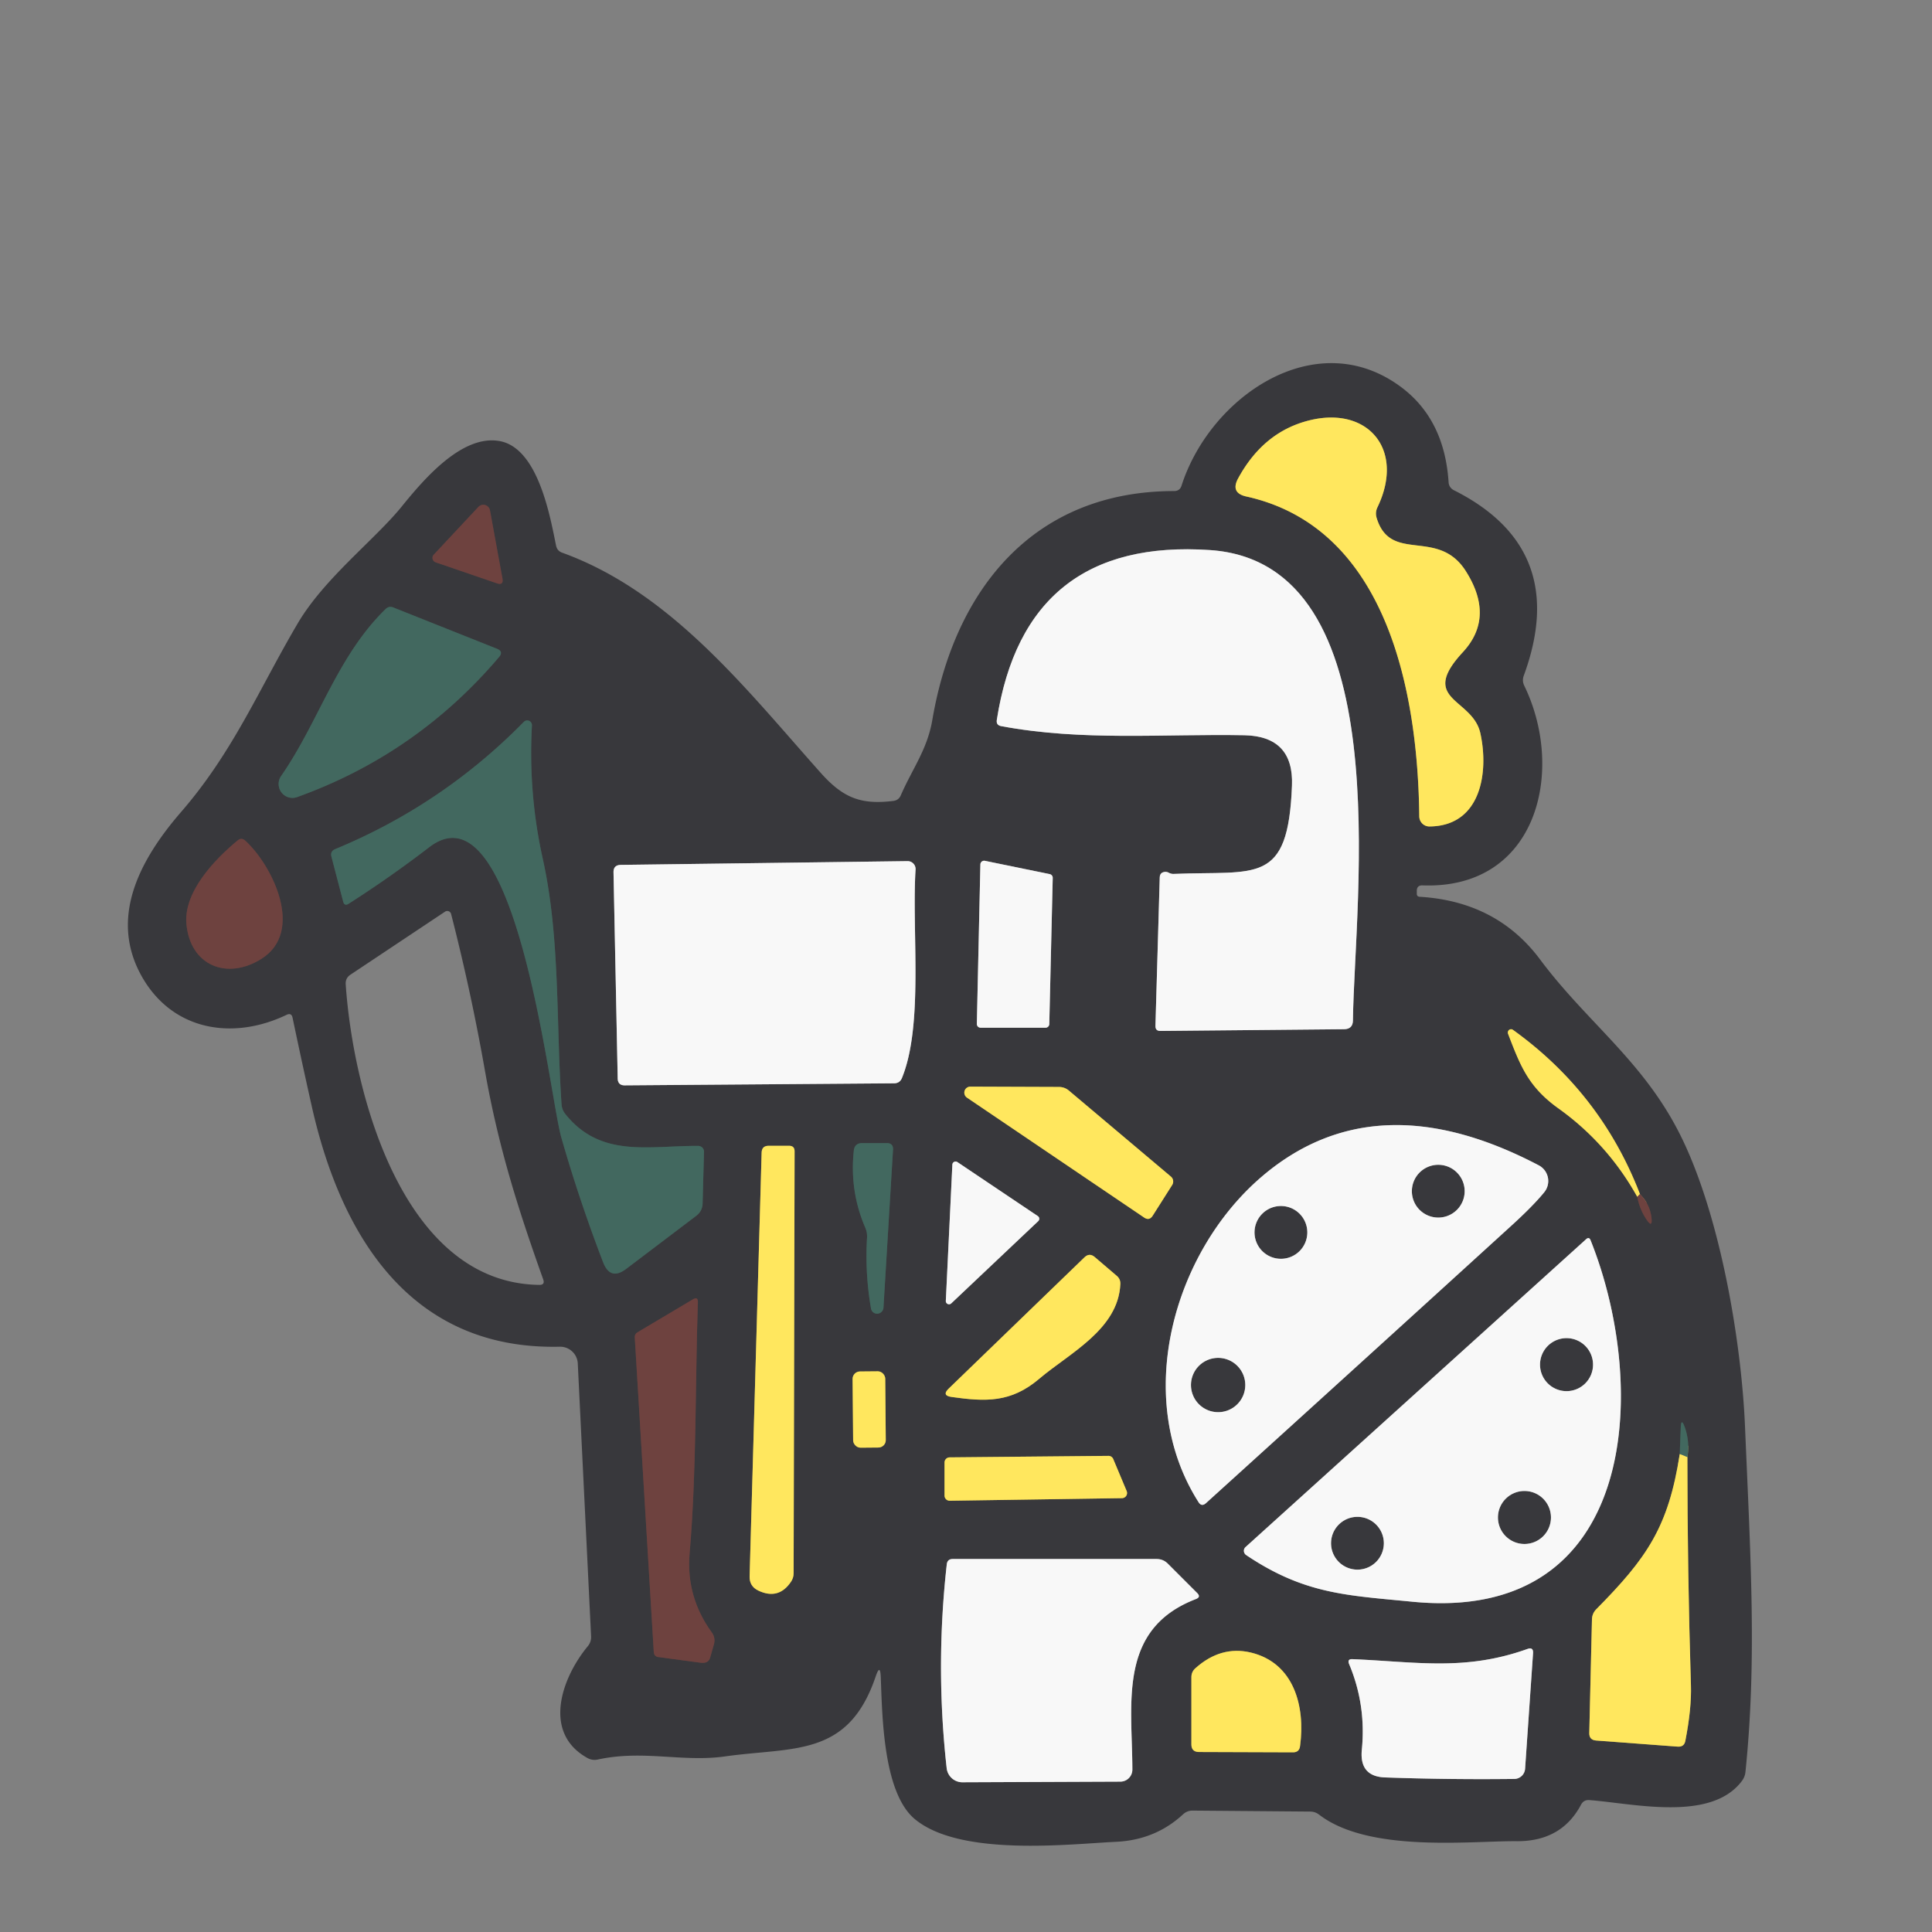 <?xml version="1.0" encoding="UTF-8" standalone="no"?>
<!DOCTYPE svg PUBLIC "-//W3C//DTD SVG 1.1//EN" "http://www.w3.org/Graphics/SVG/1.1/DTD/svg11.dtd">
<svg xmlns="http://www.w3.org/2000/svg" version="1.1" viewBox="0 0 180 180">
<rect x="0" y="0" width="180" height="180" fill="#808080" stroke="none"/>
<g stroke-width="2.00" fill="none" stroke-linecap="butt">
<path stroke="#9c904d" vector-effect="non-scaling-stroke" d="
  M 137.92 68.31
  C 137.19 65.02 132.11 65.27 136.29 60.76
  Q 139.30 57.51 136.56 53.20
  C 133.97 49.13 129.57 52.54 128.26 48.26
  Q 128.10 47.74 128.34 47.25
  C 130.92 41.88 127.44 37.82 122.01 39.16
  Q 117.73 40.21 115.36 44.56
  Q 114.61 45.93 116.13 46.26
  C 129.31 49.18 132.11 64.66 132.23 76.06
  A 0.95 0.94 89.4 0 0 133.18 77.00
  C 138.00 76.96 138.72 71.93 137.92 68.31"
/>
<path stroke="#533d3e" vector-effect="non-scaling-stroke" d="
  M 40.59 52.39
  L 46.28 54.34
  Q 46.93 54.57 46.81 53.89
  L 45.65 47.55
  A 0.63 0.63 0.0 0 0 44.57 47.23
  L 40.41 51.68
  A 0.44 0.43 31.0 0 0 40.59 52.39"
/>
<path stroke="#98989a" vector-effect="non-scaling-stroke" d="
  M 108.89 81.31
  Q 108.73 81.22 108.55 81.23
  Q 108.06 81.27 108.05 81.76
  L 107.65 95.56
  Q 107.63 96.06 108.12 96.05
  L 125.22 95.89
  Q 126.04 95.88 126.05 95.07
  C 126.19 83.74 130.48 52.46 112.74 51.25
  Q 95.52 50.08 92.87 67.08
  Q 92.80 67.56 93.27 67.65
  C 100.84 69.07 108.43 68.36 115.92 68.50
  Q 120.55 68.59 120.37 73.19
  C 120.01 82.52 117.09 81.10 109.39 81.42
  Q 109.13 81.44 108.89 81.31"
/>
<path stroke="#3d504e" vector-effect="non-scaling-stroke" d="
  M 46.29 60.44
  L 36.65 56.60
  Q 36.24 56.44 35.93 56.74
  C 31.40 61.14 29.68 67.29 26.19 72.30
  A 1.30 1.29 -82.5 0 0 27.69 74.26
  Q 38.81 70.26 46.49 61.22
  Q 46.94 60.70 46.29 60.44"
/>
<path stroke="#3d504e" vector-effect="non-scaling-stroke" d="
  M 52.67 103.79
  A 1.62 1.56 -67.8 0 1 52.32 102.91
  C 51.80 95.35 52.21 87.41 50.57 80.02
  Q 49.21 73.90 49.56 67.58
  A 0.44 0.44 0.0 0 0 48.81 67.25
  Q 41.22 74.98 31.23 79.11
  Q 30.75 79.31 30.88 79.82
  L 31.97 83.99
  Q 32.09 84.45 32.48 84.20
  Q 36.32 81.75 39.98 78.94
  C 48.09 72.69 51.16 101.98 52.29 105.95
  Q 53.95 111.76 56.19 117.60
  Q 56.86 119.34 58.34 118.22
  L 64.86 113.28
  Q 65.44 112.84 65.46 112.12
  L 65.59 107.32
  A 0.54 0.54 0.0 0 0 65.05 106.76
  C 60.42 106.74 55.96 107.91 52.67 103.79"
/>
<path stroke="#533d3e" vector-effect="non-scaling-stroke" d="
  M 24.36 89.33
  C 28.41 86.78 25.38 80.63 22.85 78.32
  Q 22.50 78.00 22.14 78.30
  C 19.98 80.09 17.09 83.11 17.37 86.10
  C 17.73 89.97 21.15 91.35 24.36 89.33"
/>
<path stroke="#98989a" vector-effect="non-scaling-stroke" d="
  M 84.55 80.23
  L 57.84 80.58
  Q 57.14 80.59 57.16 81.29
  L 57.55 100.47
  Q 57.56 101.13 58.22 101.12
  L 83.31 100.93
  Q 83.83 100.92 84.03 100.44
  C 86.06 95.48 84.94 86.75 85.30 81.03
  A 0.74 0.74 0.0 0 0 84.55 80.23"
/>
<path stroke="#98989a" vector-effect="non-scaling-stroke" d="
  M 98.08 81.79
  A 0.35 0.35 0.0 0 0 97.80 81.44
  L 91.76 80.20
  A 0.35 0.35 0.0 0 0 91.34 80.54
  L 91.01 95.39
  A 0.35 0.35 0.0 0 0 91.36 95.75
  L 97.41 95.75
  A 0.35 0.35 0.0 0 0 97.76 95.41
  L 98.08 81.79"
/>
<path stroke="#533d3e" vector-effect="non-scaling-stroke" d="
  M 152.54 111.50
  Q 152.76 112.68 153.42 113.65
  Q 153.96 114.44 153.87 113.49
  Q 153.74 112.22 152.79 111.25"
/>
<path stroke="#9c904d" vector-effect="non-scaling-stroke" d="
  M 152.79 111.25
  Q 149.17 101.85 140.96 95.95
  A 0.31 0.30 -82.8 0 0 140.50 96.31
  C 141.65 99.30 142.38 101.25 145.20 103.27
  Q 149.76 106.53 152.54 111.50"
/>
<path stroke="#b7954f" vector-effect="non-scaling-stroke" d="
  M 152.79 111.25
  L 152.54 111.50"
/>
<path stroke="#9c904d" vector-effect="non-scaling-stroke" d="
  M 109.09 109.62
  L 99.59 101.61
  Q 99.20 101.28 98.68 101.27
  L 90.42 101.24
  A 0.56 0.56 0.0 0 0 90.10 102.27
  L 106.59 113.43
  Q 107.07 113.76 107.39 113.27
  L 109.21 110.40
  A 0.60 0.60 0.0 0 0 109.09 109.62"
/>
<path stroke="#98989a" vector-effect="non-scaling-stroke" d="
  M 143.36 108.57
  Q 128.08 100.55 117.48 109.69
  C 109.31 116.74 105.49 130.26 111.67 139.96
  Q 111.95 140.40 112.35 140.05
  Q 126.57 127.17 140.75 114.25
  Q 142.85 112.34 143.88 111.07
  A 1.65 1.65 0.0 0 0 143.36 108.57"
/>
<path stroke="#3d504e" vector-effect="non-scaling-stroke" d="
  M 81.15 121.91
  A 0.59 0.58 -48.3 0 0 82.31 121.84
  L 83.20 107.11
  Q 83.23 106.50 82.62 106.50
  L 80.33 106.50
  Q 79.63 106.50 79.55 107.19
  Q 79.14 110.96 80.62 114.39
  Q 80.81 114.84 80.78 115.32
  Q 80.58 118.63 81.15 121.91"
/>
<path stroke="#9c904d" vector-effect="non-scaling-stroke" d="
  M 70.65 148.19
  Q 72.54 149.09 73.70 147.36
  Q 73.94 147.00 73.94 146.57
  L 74.03 107.26
  Q 74.03 106.75 73.51 106.75
  L 71.62 106.75
  Q 70.98 106.75 70.96 107.38
  L 69.84 146.85
  Q 69.81 147.79 70.65 148.19"
/>
<path stroke="#98989a" vector-effect="non-scaling-stroke" d="
  M 96.73 113.77
  A 0.30 0.30 0.0 0 0 96.69 113.30
  L 89.20 108.27
  A 0.30 0.30 0.0 0 0 88.73 108.50
  L 88.12 121.20
  A 0.30 0.30 0.0 0 0 88.62 121.44
  L 96.73 113.77"
/>
<path stroke="#98989a" vector-effect="non-scaling-stroke" d="
  M 116.10 144.88
  C 121.56 148.55 125.51 148.63 131.60 149.23
  C 152.62 151.28 153.69 129.29 148.19 115.55
  Q 148.05 115.21 147.78 115.45
  L 116.04 144.14
  A 0.48 0.47 40.9 0 0 116.10 144.88"
/>
<path stroke="#9c904d" vector-effect="non-scaling-stroke" d="
  M 104.06 118.88
  L 102.00 117.12
  Q 101.50 116.69 101.03 117.15
  L 88.40 129.36
  Q 87.71 130.02 88.65 130.15
  C 91.83 130.60 94.18 130.70 96.82 128.46
  C 99.65 126.06 104.19 123.86 104.38 119.63
  Q 104.40 119.18 104.06 118.88"
/>
<path stroke="#533d3e" vector-effect="non-scaling-stroke" d="
  M 61.37 154.39
  L 65.26 154.91
  Q 66.00 155.01 66.16 154.44
  L 66.51 153.22
  Q 66.69 152.60 66.31 152.08
  Q 63.91 148.77 64.25 144.73
  C 64.91 137.02 64.76 129.09 65.02 121.31
  Q 65.03 120.78 64.57 121.05
  L 59.39 124.13
  Q 59.12 124.29 59.14 124.61
  L 60.91 153.90
  Q 60.93 154.34 61.37 154.39"
/>
<path stroke="#9c904d" vector-effect="non-scaling-stroke" d="
  M 82.475 128.447
  A 0.69 0.69 0.0 0 0 81.779 127.763
  L 80.119 127.777
  A 0.69 0.69 0.0 0 0 79.435 128.473
  L 79.485 134.193
  A 0.69 0.69 0.0 0 0 80.181 134.877
  L 81.841 134.863
  A 0.69 0.69 0.0 0 0 82.525 134.167
  L 82.475 128.447"
/>
<path stroke="#9c904d" vector-effect="non-scaling-stroke" d="
  M 156.50 135.46
  C 155.44 142.28 153.46 145.13 148.71 149.94
  Q 148.34 150.32 148.32 150.86
  L 148.07 161.45
  Q 148.05 162.11 148.71 162.16
  L 156.31 162.73
  Q 156.91 162.77 157.02 162.19
  Q 157.61 159.16 157.54 157.00
  Q 157.21 146.38 157.21 135.75"
/>
<path stroke="#3d504e" vector-effect="non-scaling-stroke" d="
  M 157.21 135.75
  Q 157.44 134.32 156.98 133.01
  Q 156.62 131.99 156.59 133.07
  L 156.50 135.46"
/>
<path stroke="#a1a85f" vector-effect="non-scaling-stroke" d="
  M 157.21 135.75
  L 156.50 135.46"
/>
<path stroke="#9c904d" vector-effect="non-scaling-stroke" d="
  M 103.72 135.94
  A 0.48 0.48 0.0 0 0 103.28 135.64
  L 88.48 135.78
  A 0.48 0.48 0.0 0 0 88.00 136.26
  L 88.00 139.34
  A 0.48 0.48 0.0 0 0 88.49 139.82
  L 104.53 139.58
  A 0.48 0.48 0.0 0 0 104.97 138.92
  L 103.72 135.94"
/>
<path stroke="#98989a" vector-effect="non-scaling-stroke" d="
  M 107.75 145.25
  L 88.76 145.25
  Q 88.27 145.25 88.21 145.74
  Q 87.14 155.25 88.20 164.74
  A 1.48 1.47 86.5 0 0 89.67 166.05
  L 104.38 165.99
  A 1.12 1.12 0.0 0 0 105.50 164.87
  C 105.49 158.68 104.11 151.79 111.42 148.98
  Q 111.91 148.79 111.54 148.42
  L 108.81 145.69
  Q 108.38 145.25 107.75 145.25"
/>
<path stroke="#98989a" vector-effect="non-scaling-stroke" d="
  M 142.31 153.63
  C 136.49 155.71 131.96 154.83 126.02 154.58
  Q 125.49 154.55 125.70 155.05
  Q 127.29 158.85 126.88 163.01
  Q 126.63 165.52 129.06 165.60
  Q 135.00 165.81 141.08 165.74
  A 1.02 1.02 0.0 0 0 142.09 164.78
  L 142.83 154.03
  Q 142.87 153.43 142.31 153.63"
/>
<path stroke="#9c904d" vector-effect="non-scaling-stroke" d="
  M 116.52 153.96
  Q 113.74 153.31 111.38 155.42
  Q 111.00 155.75 111.00 156.26
  L 111.00 162.52
  Q 111.00 163.22 111.70 163.23
  L 120.47 163.26
  Q 121.04 163.26 121.12 162.70
  C 121.63 159.00 120.57 154.92 116.52 153.96"
/>
<path stroke="#98989a" vector-effect="non-scaling-stroke" d="
  M 136.46 110.98
  A 2.46 2.46 0.0 0 0 134.00 108.52
  A 2.46 2.46 0.0 0 0 131.54 110.98
  A 2.46 2.46 0.0 0 0 134.00 113.44
  A 2.46 2.46 0.0 0 0 136.46 110.98"
/>
<path stroke="#98989a" vector-effect="non-scaling-stroke" d="
  M 121.80 114.82
  A 2.46 2.46 0.0 0 0 119.34 112.36
  A 2.46 2.46 0.0 0 0 116.88 114.82
  A 2.46 2.46 0.0 0 0 119.34 117.28
  A 2.46 2.46 0.0 0 0 121.80 114.82"
/>
<path stroke="#98989a" vector-effect="non-scaling-stroke" d="
  M 116.02 129.04
  A 2.53 2.53 0.0 0 0 113.49 126.51
  A 2.53 2.53 0.0 0 0 110.96 129.04
  A 2.53 2.53 0.0 0 0 113.49 131.57
  A 2.53 2.53 0.0 0 0 116.02 129.04"
/>
<path stroke="#98989a" vector-effect="non-scaling-stroke" d="
  M 148.42 127.14
  A 2.47 2.47 0.0 0 0 145.95 124.67
  A 2.47 2.47 0.0 0 0 143.48 127.14
  A 2.47 2.47 0.0 0 0 145.95 129.61
  A 2.47 2.47 0.0 0 0 148.42 127.14"
/>
<path stroke="#98989a" vector-effect="non-scaling-stroke" d="
  M 144.50 141.38
  A 2.47 2.47 0.0 0 0 142.03 138.91
  A 2.47 2.47 0.0 0 0 139.56 141.38
  A 2.47 2.47 0.0 0 0 142.03 143.85
  A 2.47 2.47 0.0 0 0 144.50 141.38"
/>
<path stroke="#98989a" vector-effect="non-scaling-stroke" d="
  M 128.93 143.78
  A 2.46 2.46 0.0 0 0 126.47 141.32
  A 2.46 2.46 0.0 0 0 124.01 143.78
  A 2.46 2.46 0.0 0 0 126.47 146.24
  A 2.46 2.46 0.0 0 0 128.93 143.78"
/>
</g>
<g fill="#38383c">
<path d="
  M 81.58 156.21
  C 79.02 163.75 73.95 162.74 67.56 163.64
  C 63.60 164.20 59.92 163.01 55.70 163.93
  Q 55.20 164.04 54.75 163.80
  C 50.46 161.44 52.37 156.26 54.76 153.38
  Q 55.10 152.97 55.07 152.43
  L 53.83 127.03
  A 1.65 1.64 -2.1 0 0 52.14 125.47
  C 38.27 125.79 31.78 115.18 29.06 103.13
  Q 28.13 98.99 27.26 94.83
  Q 27.16 94.33 26.70 94.55
  C 21.71 96.94 16.13 96.04 13.26 91.06
  C 10.11 85.58 12.98 80.14 16.88 75.64
  C 21.73 70.04 24.13 64.21 27.72 58.11
  C 30.20 53.88 34.90 50.31 37.43 47.19
  C 39.52 44.61 43.05 40.48 46.53 41.09
  C 50.18 41.73 51.28 48.29 51.81 50.84
  Q 51.91 51.32 52.37 51.49
  C 62.52 55.16 69.52 64.22 76.47 72.01
  C 78.56 74.35 80.22 74.99 83.23 74.62
  Q 83.72 74.56 83.92 74.11
  C 84.99 71.64 86.39 69.84 86.86 67.09
  C 88.92 55.00 96.21 45.76 109.39 45.75
  Q 109.92 45.75 110.08 45.25
  C 112.75 36.93 122.59 30.20 130.48 36.02
  Q 134.57 39.03 134.96 44.90
  Q 134.99 45.44 135.47 45.68
  Q 146.30 51.13 141.97 62.94
  Q 141.79 63.42 142.01 63.88
  C 145.86 71.79 143.25 82.88 132.53 82.49
  Q 132.01 82.47 132.00 82.99
  Q 132.00 83.13 132.00 83.27
  Q 132.00 83.53 132.26 83.55
  Q 139.46 83.98 143.50 89.41
  C 147.76 95.12 152.87 98.69 156.31 105.28
  C 160.17 112.67 162.24 124.78 162.58 132.94
  C 163.10 145.25 163.69 154.67 162.62 165.09
  Q 162.57 165.56 162.28 165.94
  C 159.40 169.76 152.23 168.03 148.08 167.71
  Q 147.55 167.67 147.30 168.14
  Q 145.48 171.57 141.31 171.54
  C 137.07 171.50 127.54 172.65 122.89 169.06
  Q 122.52 168.78 122.06 168.78
  L 111.10 168.69
  Q 110.61 168.69 110.24 169.02
  Q 107.64 171.44 103.93 171.60
  C 99.79 171.79 89.49 173.03 85.23 169.48
  C 82.27 167.01 82.20 159.85 82.06 156.28
  Q 82.01 154.93 81.58 156.21
  Z
  M 137.92 68.31
  C 137.19 65.02 132.11 65.27 136.29 60.76
  Q 139.30 57.51 136.56 53.20
  C 133.97 49.13 129.57 52.54 128.26 48.26
  Q 128.10 47.74 128.34 47.25
  C 130.92 41.88 127.44 37.82 122.01 39.16
  Q 117.73 40.21 115.36 44.56
  Q 114.61 45.93 116.13 46.26
  C 129.31 49.18 132.11 64.66 132.23 76.06
  A 0.95 0.94 89.4 0 0 133.18 77.00
  C 138.00 76.96 138.72 71.93 137.92 68.31
  Z
  M 40.59 52.39
  L 46.28 54.34
  Q 46.93 54.57 46.81 53.89
  L 45.65 47.55
  A 0.63 0.63 0.0 0 0 44.57 47.23
  L 40.41 51.68
  A 0.44 0.43 31.0 0 0 40.59 52.39
  Z
  M 108.89 81.31
  Q 108.73 81.22 108.55 81.23
  Q 108.06 81.27 108.05 81.76
  L 107.65 95.56
  Q 107.63 96.06 108.12 96.05
  L 125.22 95.89
  Q 126.04 95.88 126.05 95.07
  C 126.19 83.74 130.48 52.46 112.74 51.25
  Q 95.52 50.08 92.87 67.08
  Q 92.80 67.56 93.27 67.65
  C 100.84 69.07 108.43 68.36 115.92 68.50
  Q 120.55 68.59 120.37 73.19
  C 120.01 82.52 117.09 81.10 109.39 81.42
  Q 109.13 81.44 108.89 81.31
  Z
  M 46.29 60.44
  L 36.65 56.60
  Q 36.24 56.44 35.93 56.74
  C 31.40 61.14 29.68 67.29 26.19 72.30
  A 1.30 1.29 -82.5 0 0 27.69 74.26
  Q 38.81 70.26 46.49 61.22
  Q 46.94 60.70 46.29 60.44
  Z
  M 52.67 103.79
  A 1.62 1.56 -67.8 0 1 52.32 102.91
  C 51.80 95.35 52.21 87.41 50.57 80.02
  Q 49.21 73.90 49.56 67.58
  A 0.44 0.44 0.0 0 0 48.81 67.25
  Q 41.22 74.98 31.23 79.11
  Q 30.75 79.31 30.88 79.82
  L 31.97 83.99
  Q 32.09 84.45 32.48 84.20
  Q 36.32 81.75 39.98 78.94
  C 48.09 72.69 51.16 101.98 52.29 105.95
  Q 53.95 111.76 56.19 117.60
  Q 56.86 119.34 58.34 118.22
  L 64.86 113.28
  Q 65.44 112.84 65.46 112.12
  L 65.59 107.32
  A 0.54 0.54 0.0 0 0 65.05 106.76
  C 60.42 106.74 55.96 107.91 52.67 103.79
  Z
  M 24.36 89.33
  C 28.41 86.78 25.38 80.63 22.85 78.32
  Q 22.50 78.00 22.14 78.30
  C 19.98 80.09 17.09 83.11 17.37 86.10
  C 17.73 89.97 21.15 91.35 24.36 89.33
  Z
  M 84.55 80.23
  L 57.84 80.58
  Q 57.14 80.59 57.16 81.29
  L 57.55 100.47
  Q 57.56 101.13 58.22 101.12
  L 83.31 100.93
  Q 83.83 100.92 84.03 100.44
  C 86.06 95.48 84.94 86.75 85.30 81.03
  A 0.74 0.74 0.0 0 0 84.55 80.23
  Z
  M 98.08 81.79
  A 0.35 0.35 0.0 0 0 97.80 81.44
  L 91.76 80.20
  A 0.35 0.35 0.0 0 0 91.34 80.54
  L 91.01 95.39
  A 0.35 0.35 0.0 0 0 91.36 95.75
  L 97.41 95.75
  A 0.35 0.35 0.0 0 0 97.76 95.41
  L 98.08 81.79
  Z
  M 32.21 91.71
  C 32.88 101.62 37.44 119.54 50.24 119.71
  Q 50.79 119.72 50.61 119.20
  C 48.31 112.75 46.44 106.92 45.18 99.75
  Q 43.89 92.41 42.03 85.16
  A 0.37 0.37 0.0 0 0 41.46 84.94
  L 32.65 90.81
  Q 32.17 91.13 32.21 91.71
  Z
  M 152.54 111.50
  Q 152.76 112.68 153.42 113.65
  Q 153.96 114.44 153.87 113.49
  Q 153.74 112.22 152.79 111.25
  Q 149.17 101.85 140.96 95.95
  A 0.31 0.30 -82.8 0 0 140.50 96.31
  C 141.65 99.30 142.38 101.25 145.20 103.27
  Q 149.76 106.53 152.54 111.50
  Z
  M 109.09 109.62
  L 99.59 101.61
  Q 99.20 101.28 98.68 101.27
  L 90.42 101.24
  A 0.56 0.56 0.0 0 0 90.10 102.27
  L 106.59 113.43
  Q 107.07 113.76 107.39 113.27
  L 109.21 110.40
  A 0.60 0.60 0.0 0 0 109.09 109.62
  Z
  M 143.36 108.57
  Q 128.08 100.55 117.48 109.69
  C 109.31 116.74 105.49 130.26 111.67 139.96
  Q 111.95 140.40 112.35 140.05
  Q 126.57 127.17 140.75 114.25
  Q 142.85 112.34 143.88 111.07
  A 1.65 1.65 0.0 0 0 143.36 108.57
  Z
  M 81.15 121.91
  A 0.59 0.58 -48.3 0 0 82.31 121.84
  L 83.20 107.11
  Q 83.23 106.50 82.62 106.50
  L 80.33 106.50
  Q 79.63 106.50 79.55 107.19
  Q 79.14 110.96 80.62 114.39
  Q 80.81 114.84 80.78 115.32
  Q 80.58 118.63 81.15 121.91
  Z
  M 70.65 148.19
  Q 72.54 149.09 73.70 147.36
  Q 73.94 147.00 73.94 146.57
  L 74.03 107.26
  Q 74.03 106.75 73.51 106.75
  L 71.62 106.75
  Q 70.98 106.75 70.96 107.38
  L 69.84 146.85
  Q 69.81 147.79 70.65 148.19
  Z
  M 96.73 113.77
  A 0.30 0.30 0.0 0 0 96.69 113.30
  L 89.20 108.27
  A 0.30 0.30 0.0 0 0 88.73 108.50
  L 88.12 121.20
  A 0.30 0.30 0.0 0 0 88.62 121.44
  L 96.73 113.77
  Z
  M 116.10 144.88
  C 121.56 148.55 125.51 148.63 131.60 149.23
  C 152.62 151.28 153.69 129.29 148.19 115.55
  Q 148.05 115.21 147.78 115.45
  L 116.04 144.14
  A 0.48 0.47 40.9 0 0 116.10 144.88
  Z
  M 104.06 118.88
  L 102.00 117.12
  Q 101.50 116.69 101.03 117.15
  L 88.40 129.36
  Q 87.71 130.02 88.65 130.15
  C 91.83 130.60 94.18 130.70 96.82 128.46
  C 99.65 126.06 104.19 123.86 104.38 119.63
  Q 104.40 119.18 104.06 118.88
  Z
  M 61.37 154.39
  L 65.26 154.91
  Q 66.00 155.01 66.16 154.44
  L 66.51 153.22
  Q 66.69 152.60 66.31 152.08
  Q 63.91 148.77 64.25 144.73
  C 64.91 137.02 64.76 129.09 65.02 121.31
  Q 65.03 120.78 64.57 121.05
  L 59.39 124.13
  Q 59.12 124.29 59.14 124.61
  L 60.91 153.90
  Q 60.93 154.34 61.37 154.39
  Z
  M 82.475 128.447
  A 0.69 0.69 0.0 0 0 81.779 127.763
  L 80.119 127.777
  A 0.69 0.69 0.0 0 0 79.435 128.473
  L 79.485 134.193
  A 0.69 0.69 0.0 0 0 80.181 134.877
  L 81.841 134.863
  A 0.69 0.69 0.0 0 0 82.525 134.167
  L 82.475 128.447
  Z
  M 156.50 135.46
  C 155.44 142.28 153.46 145.13 148.71 149.94
  Q 148.34 150.32 148.32 150.86
  L 148.07 161.45
  Q 148.05 162.11 148.71 162.16
  L 156.31 162.73
  Q 156.91 162.77 157.02 162.19
  Q 157.61 159.16 157.54 157.00
  Q 157.21 146.38 157.21 135.75
  Q 157.44 134.32 156.98 133.01
  Q 156.62 131.99 156.59 133.07
  L 156.50 135.46
  Z
  M 103.72 135.94
  A 0.48 0.48 0.0 0 0 103.28 135.64
  L 88.48 135.78
  A 0.48 0.48 0.0 0 0 88.00 136.26
  L 88.00 139.34
  A 0.48 0.48 0.0 0 0 88.49 139.82
  L 104.53 139.58
  A 0.48 0.48 0.0 0 0 104.97 138.92
  L 103.72 135.94
  Z
  M 107.75 145.25
  L 88.76 145.25
  Q 88.27 145.25 88.21 145.74
  Q 87.14 155.25 88.20 164.74
  A 1.48 1.47 86.5 0 0 89.67 166.05
  L 104.38 165.99
  A 1.12 1.12 0.0 0 0 105.50 164.87
  C 105.49 158.68 104.11 151.79 111.42 148.98
  Q 111.91 148.79 111.54 148.42
  L 108.81 145.69
  Q 108.38 145.25 107.75 145.25
  Z
  M 142.31 153.63
  C 136.49 155.71 131.96 154.83 126.02 154.58
  Q 125.49 154.55 125.70 155.05
  Q 127.29 158.85 126.88 163.01
  Q 126.63 165.52 129.06 165.60
  Q 135.00 165.81 141.08 165.74
  A 1.02 1.02 0.0 0 0 142.09 164.78
  L 142.83 154.03
  Q 142.87 153.43 142.31 153.63
  Z
  M 116.52 153.96
  Q 113.74 153.31 111.38 155.42
  Q 111.00 155.75 111.00 156.26
  L 111.00 162.52
  Q 111.00 163.22 111.70 163.23
  L 120.47 163.26
  Q 121.04 163.26 121.12 162.70
  C 121.63 159.00 120.57 154.92 116.52 153.96
  Z"
/>
<circle cx="134.00" cy="110.98" r="2.46"/>
<circle cx="119.34" cy="114.82" r="2.46"/>
<circle cx="145.95" cy="127.14" r="2.47"/>
<circle cx="113.49" cy="129.04" r="2.53"/>
<circle cx="142.03" cy="141.38" r="2.47"/>
<circle cx="126.47" cy="143.78" r="2.46"/>
</g>
<g fill="#f8f8f8">
<path d="
  M 109.39 81.42
  C 117.09 81.10 120.01 82.52 120.37 73.19
  Q 120.55 68.59 115.92 68.50
  C 108.43 68.36 100.84 69.07 93.27 67.65
  Q 92.80 67.56 92.87 67.08
  Q 95.52 50.08 112.74 51.25
  C 130.48 52.46 126.19 83.74 126.05 95.07
  Q 126.04 95.88 125.22 95.89
  L 108.12 96.05
  Q 107.63 96.06 107.65 95.56
  L 108.05 81.76
  Q 108.06 81.27 108.55 81.23
  Q 108.73 81.22 108.89 81.31
  Q 109.13 81.44 109.39 81.42
  Z"
/>
<path d="
  M 84.55 80.23
  A 0.74 0.74 0.0 0 1 85.30 81.03
  C 84.94 86.75 86.06 95.48 84.03 100.44
  Q 83.83 100.92 83.31 100.93
  L 58.22 101.12
  Q 57.56 101.13 57.55 100.47
  L 57.16 81.29
  Q 57.14 80.59 57.84 80.58
  L 84.55 80.23
  Z"
/>
<path d="
  M 98.08 81.79
  L 97.76 95.41
  A 0.35 0.35 0.0 0 1 97.41 95.75
  L 91.36 95.75
  A 0.35 0.35 0.0 0 1 91.01 95.39
  L 91.34 80.54
  A 0.35 0.35 0.0 0 1 91.76 80.20
  L 97.80 81.44
  A 0.35 0.35 0.0 0 1 98.08 81.79
  Z"
/>
<path d="
  M 143.36 108.57
  A 1.65 1.65 0.0 0 1 143.88 111.07
  Q 142.85 112.34 140.75 114.25
  Q 126.57 127.17 112.35 140.05
  Q 111.95 140.40 111.67 139.96
  C 105.49 130.26 109.31 116.74 117.48 109.69
  Q 128.08 100.55 143.36 108.57
  Z
  M 136.46 110.98
  A 2.46 2.46 0.0 0 0 134.00 108.52
  A 2.46 2.46 0.0 0 0 131.54 110.98
  A 2.46 2.46 0.0 0 0 134.00 113.44
  A 2.46 2.46 0.0 0 0 136.46 110.98
  Z
  M 121.80 114.82
  A 2.46 2.46 0.0 0 0 119.34 112.36
  A 2.46 2.46 0.0 0 0 116.88 114.82
  A 2.46 2.46 0.0 0 0 119.34 117.28
  A 2.46 2.46 0.0 0 0 121.80 114.82
  Z
  M 116.02 129.04
  A 2.53 2.53 0.0 0 0 113.49 126.51
  A 2.53 2.53 0.0 0 0 110.96 129.04
  A 2.53 2.53 0.0 0 0 113.49 131.57
  A 2.53 2.53 0.0 0 0 116.02 129.04
  Z"
/>
<path d="
  M 96.73 113.77
  L 88.62 121.44
  A 0.30 0.30 0.0 0 1 88.12 121.20
  L 88.73 108.50
  A 0.30 0.30 0.0 0 1 89.20 108.27
  L 96.69 113.30
  A 0.30 0.30 0.0 0 1 96.73 113.77
  Z"
/>
<path d="
  M 116.10 144.88
  A 0.48 0.47 40.9 0 1 116.04 144.14
  L 147.78 115.45
  Q 148.05 115.21 148.19 115.55
  C 153.69 129.29 152.62 151.28 131.60 149.23
  C 125.51 148.63 121.56 148.55 116.10 144.88
  Z
  M 148.42 127.14
  A 2.47 2.47 0.0 0 0 145.95 124.67
  A 2.47 2.47 0.0 0 0 143.48 127.14
  A 2.47 2.47 0.0 0 0 145.95 129.61
  A 2.47 2.47 0.0 0 0 148.42 127.14
  Z
  M 144.50 141.38
  A 2.47 2.47 0.0 0 0 142.03 138.91
  A 2.47 2.47 0.0 0 0 139.56 141.38
  A 2.47 2.47 0.0 0 0 142.03 143.85
  A 2.47 2.47 0.0 0 0 144.50 141.38
  Z
  M 128.93 143.78
  A 2.46 2.46 0.0 0 0 126.47 141.32
  A 2.46 2.46 0.0 0 0 124.01 143.78
  A 2.46 2.46 0.0 0 0 126.47 146.24
  A 2.46 2.46 0.0 0 0 128.93 143.78
  Z"
/>
<path d="
  M 108.81 145.69
  L 111.54 148.42
  Q 111.91 148.79 111.42 148.98
  C 104.11 151.79 105.49 158.68 105.50 164.87
  A 1.12 1.12 0.0 0 1 104.38 165.99
  L 89.67 166.05
  A 1.48 1.47 86.5 0 1 88.20 164.74
  Q 87.14 155.25 88.21 145.74
  Q 88.27 145.25 88.76 145.25
  L 107.75 145.25
  Q 108.38 145.25 108.81 145.69
  Z"
/>
<path d="
  M 126.02 154.58
  C 131.96 154.83 136.49 155.71 142.31 153.63
  Q 142.87 153.43 142.83 154.03
  L 142.09 164.78
  A 1.02 1.02 0.0 0 1 141.08 165.74
  Q 135.00 165.81 129.06 165.60
  Q 126.63 165.52 126.88 163.01
  Q 127.29 158.85 125.70 155.05
  Q 125.49 154.55 126.02 154.58
  Z"
/>
</g>
<g fill="#ffe75e">
<path d="
  M 136.29 60.76
  C 132.11 65.27 137.19 65.02 137.92 68.31
  C 138.72 71.93 138.00 76.96 133.18 77.00
  A 0.95 0.94 89.4 0 1 132.23 76.06
  C 132.11 64.66 129.31 49.18 116.13 46.26
  Q 114.61 45.93 115.36 44.56
  Q 117.73 40.21 122.01 39.16
  C 127.44 37.82 130.92 41.88 128.34 47.25
  Q 128.10 47.74 128.26 48.26
  C 129.57 52.54 133.97 49.13 136.56 53.20
  Q 139.30 57.51 136.29 60.76
  Z"
/>
<path d="
  M 152.79 111.25
  L 152.54 111.50
  Q 149.76 106.53 145.20 103.27
  C 142.38 101.25 141.65 99.30 140.50 96.31
  A 0.31 0.30 -82.8 0 1 140.96 95.95
  Q 149.17 101.85 152.79 111.25
  Z"
/>
<path d="
  M 109.09 109.62
  A 0.60 0.60 0.0 0 1 109.21 110.40
  L 107.39 113.27
  Q 107.07 113.76 106.59 113.43
  L 90.10 102.27
  A 0.56 0.56 0.0 0 1 90.42 101.24
  L 98.68 101.27
  Q 99.20 101.28 99.59 101.61
  L 109.09 109.62
  Z"
/>
<path d="
  M 70.65 148.19
  Q 69.81 147.79 69.84 146.85
  L 70.96 107.38
  Q 70.98 106.75 71.62 106.75
  L 73.51 106.75
  Q 74.03 106.75 74.03 107.26
  L 73.94 146.57
  Q 73.94 147.00 73.70 147.36
  Q 72.54 149.09 70.65 148.19
  Z"
/>
<path d="
  M 102.00 117.12
  L 104.06 118.88
  Q 104.40 119.18 104.38 119.63
  C 104.19 123.86 99.65 126.06 96.82 128.46
  C 94.18 130.70 91.83 130.60 88.65 130.15
  Q 87.71 130.02 88.40 129.36
  L 101.03 117.15
  Q 101.50 116.69 102.00 117.12
  Z"
/>
<rect x="-1.52" y="-3.55" transform="translate(80.98,131.32) rotate(-0.5)" width="3.04" height="7.10" rx="0.69"/>
<path d="
  M 103.72 135.94
  L 104.97 138.92
  A 0.48 0.48 0.0 0 1 104.53 139.58
  L 88.49 139.82
  A 0.48 0.48 0.0 0 1 88.00 139.34
  L 88.00 136.26
  A 0.48 0.48 0.0 0 1 88.48 135.78
  L 103.28 135.64
  A 0.48 0.48 0.0 0 1 103.72 135.94
  Z"
/>
<path d="
  M 156.50 135.46
  L 157.21 135.75
  Q 157.21 146.38 157.54 157.00
  Q 157.61 159.16 157.02 162.19
  Q 156.91 162.77 156.31 162.73
  L 148.71 162.16
  Q 148.05 162.11 148.07 161.45
  L 148.32 150.86
  Q 148.34 150.32 148.71 149.94
  C 153.46 145.13 155.44 142.28 156.50 135.46
  Z"
/>
<path d="
  M 116.52 153.96
  C 120.57 154.92 121.63 159.00 121.12 162.70
  Q 121.04 163.26 120.47 163.26
  L 111.70 163.23
  Q 111.00 163.22 111.00 162.52
  L 111.00 156.26
  Q 111.00 155.75 111.38 155.42
  Q 113.74 153.31 116.52 153.96
  Z"
/>
</g>
<g fill="#42685f">
<path d="
  M 36.65 56.60
  L 46.29 60.44
  Q 46.94 60.70 46.49 61.22
  Q 38.81 70.26 27.69 74.26
  A 1.30 1.29 -82.5 0 1 26.19 72.30
  C 29.68 67.29 31.40 61.14 35.93 56.74
  Q 36.24 56.44 36.65 56.60
  Z"
/>
<path d="
  M 52.67 103.79
  C 55.96 107.91 60.42 106.74 65.05 106.76
  A 0.54 0.54 0.0 0 1 65.59 107.32
  L 65.46 112.12
  Q 65.44 112.84 64.86 113.28
  L 58.34 118.22
  Q 56.86 119.34 56.19 117.60
  Q 53.95 111.76 52.29 105.95
  C 51.16 101.98 48.09 72.69 39.98 78.94
  Q 36.32 81.75 32.48 84.20
  Q 32.09 84.45 31.97 83.99
  L 30.88 79.82
  Q 30.75 79.31 31.23 79.11
  Q 41.22 74.98 48.81 67.25
  A 0.44 0.44 0.0 0 1 49.56 67.58
  Q 49.21 73.90 50.57 80.02
  C 52.21 87.41 51.80 95.35 52.32 102.91
  A 1.62 1.56 -67.8 0 0 52.67 103.79
  Z"
/>
<path d="
  M 81.15 121.91
  Q 80.58 118.63 80.78 115.32
  Q 80.81 114.84 80.62 114.39
  Q 79.14 110.96 79.55 107.19
  Q 79.63 106.50 80.33 106.50
  L 82.62 106.50
  Q 83.23 106.50 83.20 107.11
  L 82.31 121.84
  A 0.59 0.58 -48.3 0 1 81.15 121.91
  Z"
/>
<path d="
  M 157.21 135.75
  L 156.50 135.46
  L 156.59 133.07
  Q 156.62 131.99 156.98 133.01
  Q 157.44 134.32 157.21 135.75
  Z"
/>
</g>
<g fill="#6e423f">
<path d="
  M 40.59 52.39
  A 0.44 0.43 31.0 0 1 40.41 51.68
  L 44.57 47.23
  A 0.63 0.63 0.0 0 1 45.65 47.55
  L 46.81 53.89
  Q 46.93 54.57 46.28 54.34
  L 40.59 52.39
  Z"
/>
<path d="
  M 24.36 89.33
  C 21.15 91.35 17.73 89.97 17.37 86.10
  C 17.09 83.11 19.98 80.09 22.14 78.30
  Q 22.50 78.00 22.85 78.32
  C 25.38 80.63 28.41 86.78 24.36 89.33
  Z"
/>
<path d="
  M 152.79 111.25
  Q 153.74 112.22 153.87 113.49
  Q 153.96 114.44 153.42 113.65
  Q 152.76 112.68 152.54 111.50
  L 152.79 111.25
  Z"
/>
<path d="
  M 65.26 154.91
  L 61.37 154.39
  Q 60.93 154.34 60.91 153.90
  L 59.14 124.61
  Q 59.12 124.29 59.39 124.13
  L 64.57 121.05
  Q 65.03 120.78 65.02 121.31
  C 64.76 129.09 64.91 137.02 64.25 144.73
  Q 63.91 148.77 66.31 152.08
  Q 66.69 152.60 66.51 153.22
  L 66.16 154.44
  Q 66.00 155.01 65.26 154.91
  Z"
/>
</g>
</svg>

